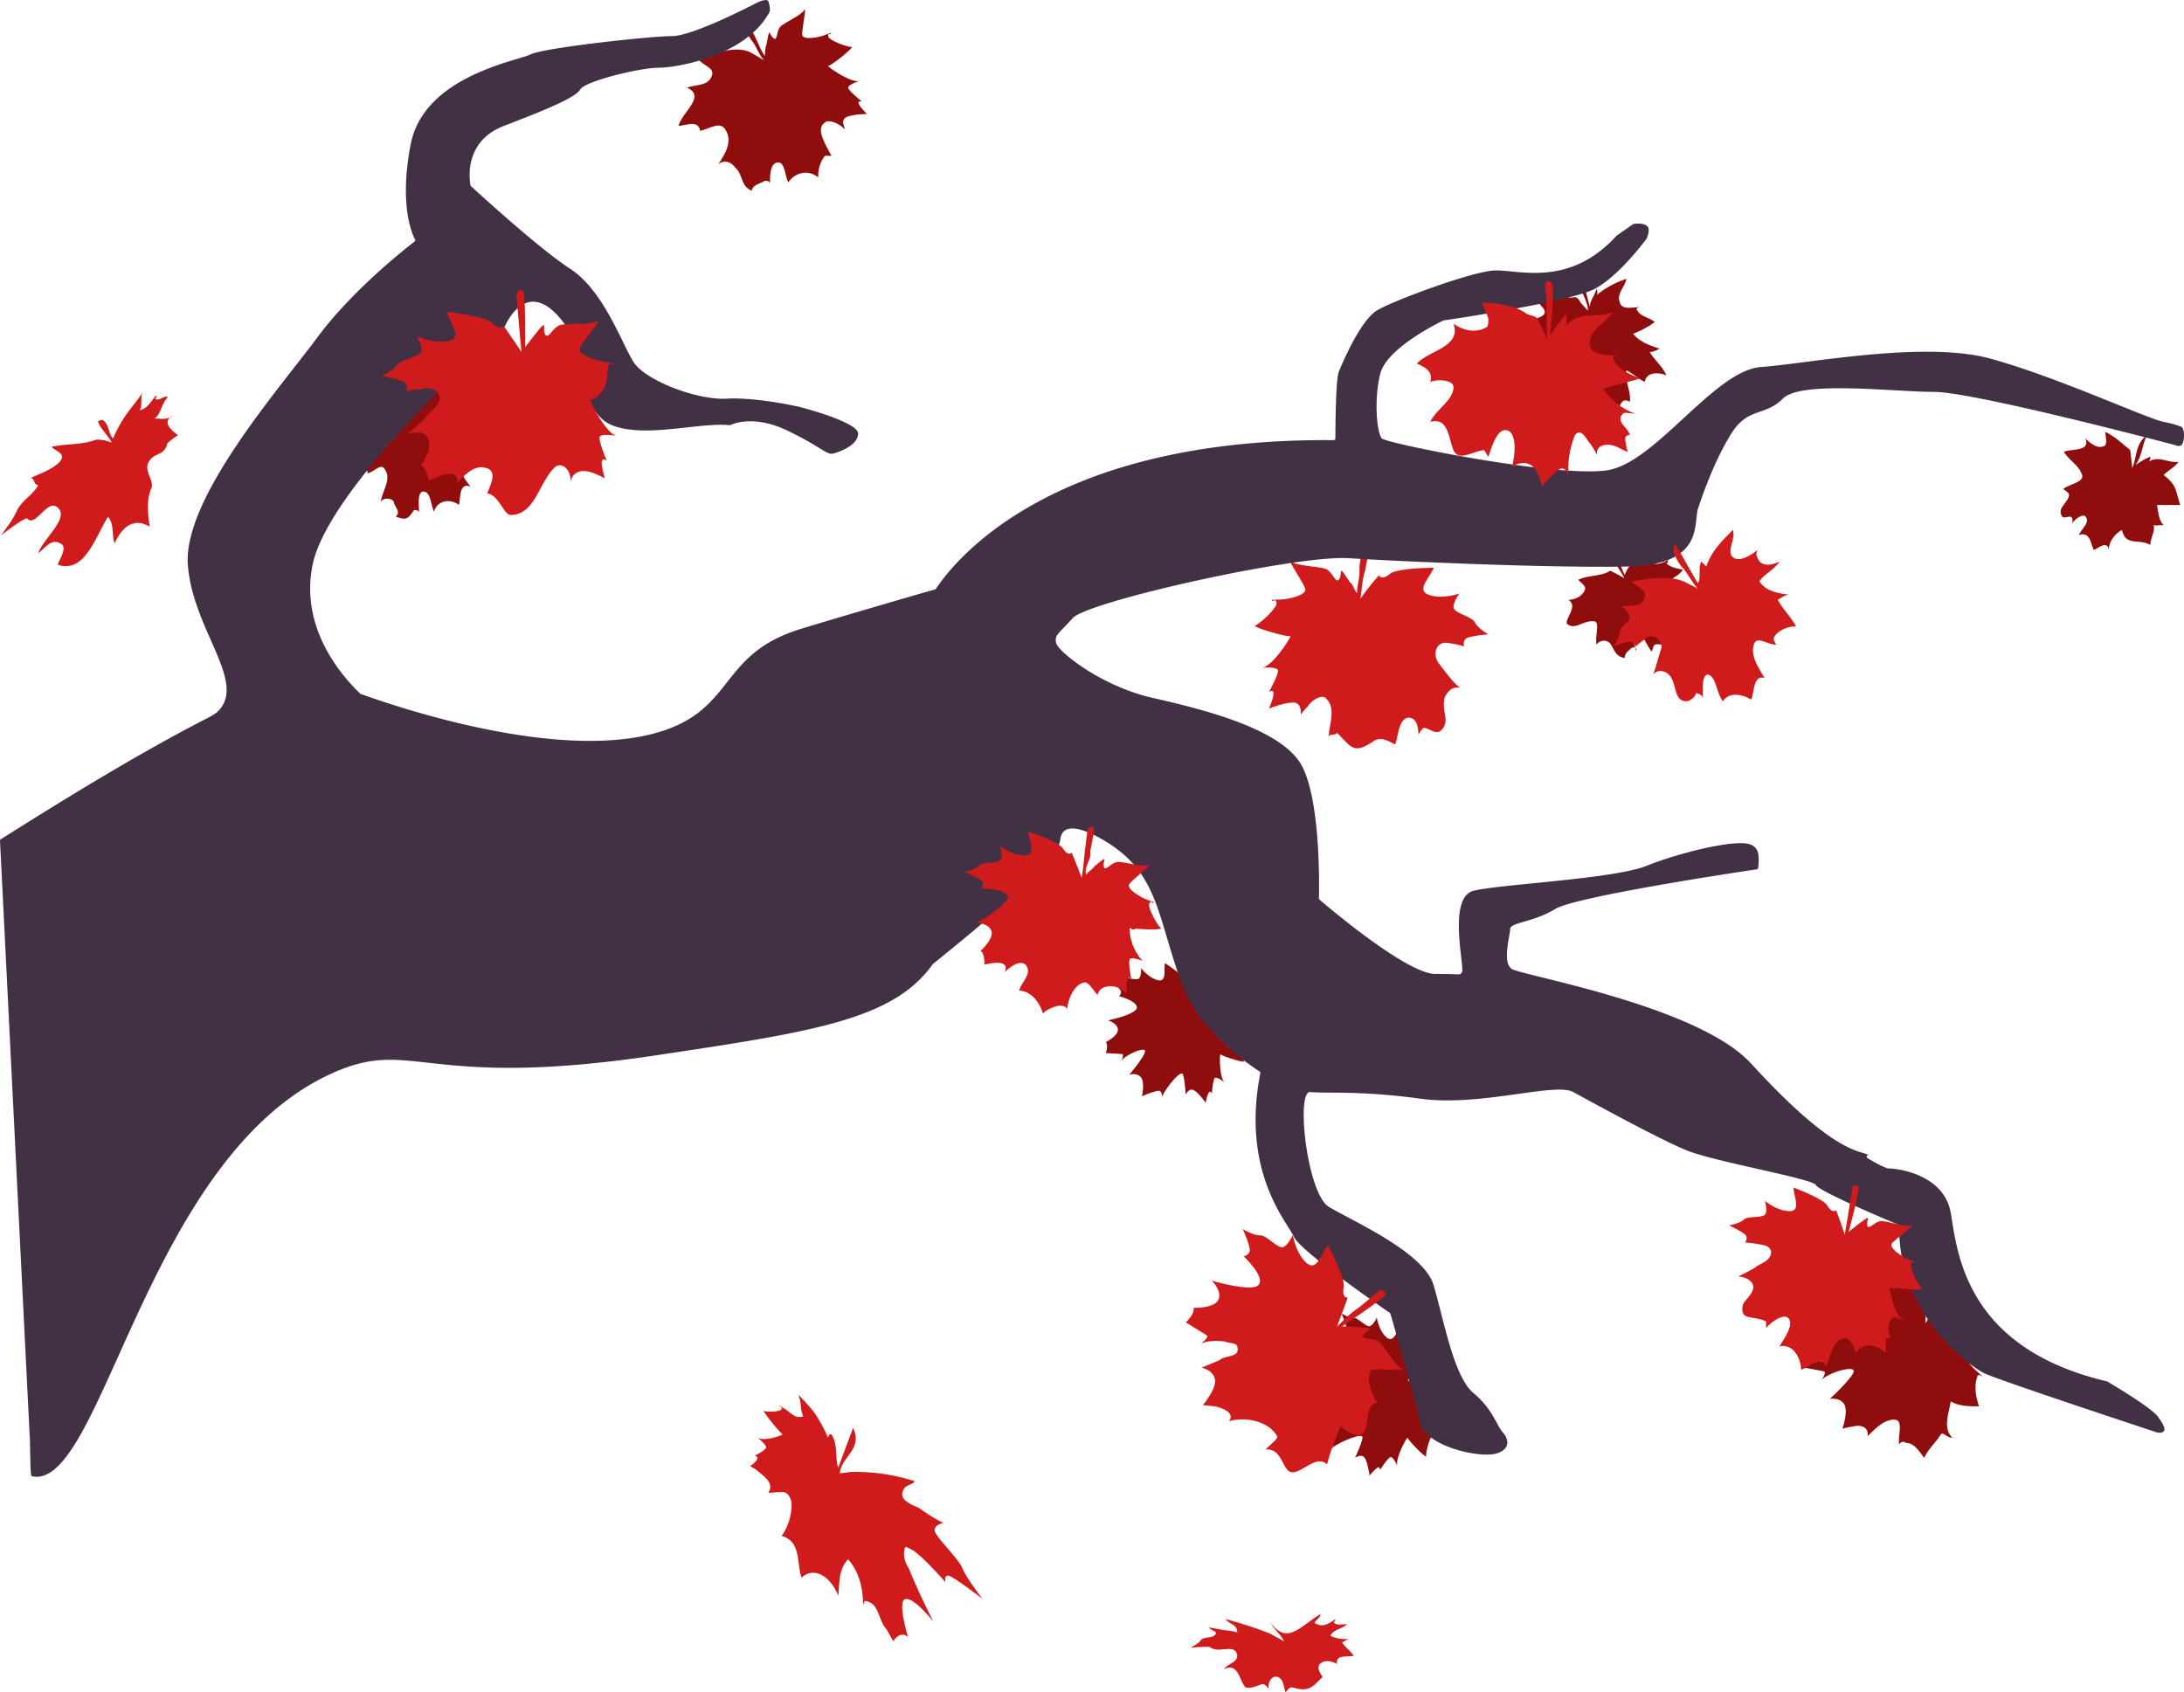 <svg id="MAPLETREEE" xmlns="http://www.w3.org/2000/svg" viewBox="0 0 1313.22 1017.69"><defs><style>.cls-1{fill:#900d0d;}.cls-2{fill:#cf1b1b;}.cls-3{fill:#423144;}</style></defs><title>[6b]tree</title><path class="cls-1" d="M816.58,673.62C813,670,812,665,808.86,661.47c-1.89-2.88-3.77-5.73-5.18-7.87L801.33,650s.52-2.63,2.18-2.51c.41,0,1.46,1.46,2.79,3.59s3,5,4.52,7.79C813,663,814,667,817,671c0-2,0-5,1-7.2.54-3.35,1.19-6.65,1.54-6.79.69-.28,1.14,2.75,3.08,3.56s1.33-4.58,3.51-7.09,12.49-6.78,14.38-10-1.52,11.89-1.06,14.93,9.55,1.68,14.36-.31,2.35-.17,2.35-.17-1.26-1.09-1.09,1.26,11.54,6.49,13.88,6.32S856.75,677,855.09,676.88s14.22,11,19,9c0,0-7.84,2.44-7,4.5s8.1,7.91,8.1,7.91-2.63-.52-1.78,1.54,4.9,6,4.9,6-8,.1-12.13,1.8C862,710,865,713,865,715c-4-4-10-6-12-4-6,4,1,14,4,20h-4c-3,4-4,8-4,13-6-5-14-3-18,3-2-4-2-12-6-12-5,0-5,8-5,13,0-2-2-2-3-2-3,2-7,2-8,6-7-3-5-10-10-14-2-3-6-5-10-2,4-6,9-14,4-21-3-5-10,0-15,1-1-7-9-3-13-3,2-8,17-18,5-23,6-2,13-1,15-7,2-5-5-6-8-10,10-4,24-9,32.76-3.38C813.15,671.55,816.58,673.62,816.58,673.62Z" transform="translate(-357.04 -637.31)"/><path class="cls-2" d="M424.22,903.51C422,899,418,896,416,891c0-1,2-1,3-1,4,3,3,8,6,11a83.2,83.2,0,0,1,8.25-14.86c1.63-2.2,3.31-4.36,5-6.53s3.28-4.36,4.78-6.61c-2,3,0,8-2,11,5-1,7-6,10-9,0,1,0,2-1,2,3,2,5-2,8-1-4,4-4,10-8,13,4,0,8,1,11-2-7,4-1,9,3,12a56.82,56.82,0,0,0-6.38,4.88C456,912,449,909,446,916c-2,5,4,11,2,15-3,7-2,15-1,23-10-6-17,1-21,10-2-5,0-11-4-16-8,13-14,34-30,29-1-1,7-11,1-13-5-3-9,3-13,6,3-9,20-22,11-28-6-4-13,13-17.73,7-1.06-.07-5,2.46-8.69,5.1s-7.08,5.27-7.08,5.27,1.85-2.35,3.93-5.3a53.11,53.11,0,0,0,5.36-8.85C370,938,377,935,380,929c-3,0-2-5-5-4,6-3,13-5,18-10,4-5-2-6-5-9,9-2,18-1,26.83-4.29A21.62,21.62,0,0,1,424.22,903.51Z" transform="translate(-357.04 -637.31)"/><path class="cls-2" d="M862,1523.27c1-10.27,14-14.27,8-27.27l-9,24c-2-7,0-14-4-20-1-1-2,1-2,2a96.11,96.11,0,0,0-7.87-14.61c-1.56-2.08-3.22-4-4.92-5.94s-3.45-3.7-5.2-5.45a19,19,0,0,1,1.5,6.5,19,19,0,0,0,1.5,6.5c-2.5,1-4.5.25-6.38-1s-3.63-3-5.65-4c-3.76-2.86-1.84-.79-1.84-.79s.95-.53.88,1.29-8.79,2.06-10.54,1.28c-.87-.38,1.53,2.95,4.31,6.43s6,7.18,6.66,7.45-2.2,1.46-5.73,2.28-7.69,1.22-9.57-.5c0,0,6.21,4.9,5.5,6.55s-6.75,4.69-6.75,4.69,2.15.47,1.4,2.19-4.22,4.16-4.22,4.16,1.67.84,3.78,2.15C816,1525,823,1529,819,1535c2.5,0,5.5-.5,8-.37,4-.63,6,4.37,6,7.37a32.92,32.92,0,0,1-6,19c12,3,9,17,12,25,9-8,19,2,22,11,1-7,0-16,6-22,7,8,9,18,9,28a10.07,10.07,0,0,1,1-3c9,1,8,12,13.07,17l4.1,7.34s3.7-6.76,8.83-2.71a111.25,111.25,0,0,1-2.72-11.12c-1-5.6-1.36-11.27,1.34-11.63s6.87,3,10.33,6.51a88.23,88.23,0,0,1,6.24,7s-5.38-10.59-10.26-21.51c-1.63-3.64-3.2-7.31-4.49-10.64-2.44-3.26-3.45-8.24-2.44-11.29,0-3,3,0,5.27.74a86.9,86.9,0,0,1,8.37,7.47c5.72,5.66,10.94,11.65,10.94,11.65s-1.07-4.15,1.63-4,20.65,14,20.65,14-9.72-12.37-12.23-18.6c-2.41-6-16.93-19.37-16.61-22.86s5.3-4.21,5.3-4.21a82,82,0,0,1-7.47-4.14c-2.15-1.33-4.59-2.95-7.06-4.78C905,1542,896,1539,901,1532c2-2,5-2,6-4a117.2,117.2,0,0,0-38.87-5.52C865,1523.05,862,1523.27,862,1523.27Z" transform="translate(-357.04 -637.31)"/><path class="cls-2" d="M1129.17,1624.34C1127,1620,1123,1617,1121,1613c10,14,18,2,30-5,0,3-6,5-2,6,4,2,8-1,11-3a3.49,3.49,0,0,1-1,2c2,2,5,1,8,1-3,3-8,3-10,7,4,2,8,2,12,2-2,0-3,1-5,2,2,3,5,5,7,8-4,1-11-1-10,5-3-2-9-3-11,1-1,3,3,7,2,7-6,6-8,9-18,6-2,0-3,2-4,3-1-3-1-7-4-9-4-2-7,3-6,7-1-1-2-3-4-3-3,1-7,3-10,2-4-4-4-15-13-11,2-3,8-4,8-8-1-8-11-1-16.26-5.11-1.79-.66-12,.26-12,.26s5-2.36,6-4.17c2.25-3,7.25-1,9.25-4,1-2-3-2-4-4,3,.5,5.75,1,8.51,1.5,3.49.5,5.49.5,8.49,1.5,0-5-5-5-7-8a241.48,241.48,0,0,1,25.49,8.2C1119.37,1618.83,1129.17,1624.34,1129.17,1624.34Z" transform="translate(-357.04 -637.31)"/><path class="cls-1" d="M607.47,885s-3-4.6-6-9-6-8.71-6-8.71.36-2,1.64-2c.64,0,3.32,4.34,5.84,8.67s4.91,8.81,4.91,8.81,1.22-10.19,1.75-10.42.92,2.1,2.44,2.7.95-3.55,2.59-5.53,9.53-5.43,10.94-7.93-1,9.2-.58,11.54,7.4,1.14,11.08-.47,1.81-.17,1.81-.17-1-.82-.82,1,9,4.82,10.82,4.66c.9-.08-1.39,2.18-4.08,4.45s-5.76,4.56-6.4,4.53,2.15,2,5.56,3.91,7.44,3.55,9.28,2.75c0,0-6,2-5.32,3.59s6.38,6,6.38,6-2-.36-1.35,1.22,3.88,4.56,3.88,4.56-6.18.21-9.32,1.75C645,913,644,914,646,916c-4,0-9-6-11-2-3,5,1,11,5,16-7-3-6,7-7,11-5-4-13-3-15,4-2-4-2-13-7-12-3,1-2,8-2,13,0-2-2-2-3-2-4,6-5,6-11,4,3-3,0-5-1-8,0-3-6-4-8-1,1-7,7-14,2-20-2-3-6,2-10,3a3.67,3.67,0,0,0-1-3,7.5,7.5,0,0,0-9,0c1-6,14-15,4-20,4-1,8-1,11-4,4-6-5-6-6-10,7-2,13-4,20.13-5.22C596.9,879.23,607.47,885,607.47,885Z" transform="translate(-357.04 -637.31)"/><path class="cls-1" d="M1075.89,1243.1l8.49-20.73s2-.86,2.71.32-9.18,19.55-9.18,19.55,9.62-4.64,10.13-4.31-1.34,2-1,3.73,3.72-1.21,6.43-.89,10.37,5.35,13.42,5.16-8.78,4.47-10.63,6.17,3.27,7.26,6.84,9.61,1.2,1.52,1.2,1.52.16-1.36-1.36-.16.92,10.84,2.12,12.35-13.4-3-14.09-4.13-.91,14.74,2.66,17.09c0,0-5.28-4.2-6.29-2.67s-1.63,9.16-1.63,9.16-.86-2-1.87-.49-1.82,6.11-1.82,6.11-3.77-5.39-6.83-7.4-5.23,2.41-5.23,2.41-.4-8.3-1.61-12-11.62,9.91-12.61,13.64c0,0,.32-2.71-1.21-3.72s-10.82,3.13-10.82,3.13,1.8-8.31-.59-11.35-7-1.64-7-1.64,9.91-11.76,9.38-14.3-11.84,2.46-14.19,6c0,0,1.84-3.91.48-4.07s-9.83-.61-9.83-.61,1.66-4.76,0-6.61c0,0,7.6-3.78,7.23-7.67s-6-5.38-6-5.38,16.92-3.51,17.39-7.58-10.72-7-10.72-7a3.2,3.2,0,0,0,1.17-2.89c-.35-1.69-6.65-6.56-6.65-6.56s4.91.3,7.28-1.07,9.16,1.63,10.5-.41,1-5.94,1-5.94,4.28,5.73,9.88,7.21,3.69-5.62,4.5-10.2c0,0,12.25,8,13.47,11.76s2.9,3.37,3.24,2.86S1075.89,1243.1,1075.89,1243.1Z" transform="translate(-357.04 -637.31)"/><path class="cls-1" d="M1203.56,1468.07l18.33-15.09s2.32.21,2.37,1.66-18.38,13.64-18.38,13.64,11.31.5,11.62,1.07-2.28,1.23-2.8,3,4.08.74,6.45,2.4,7,10.2,9.94,11.55-10.44-.24-13,.43-.59,8.42,1.57,12.4.36,2,.36,2,.83-1.19-1.19-.83-4.58,10.58-4.22,12.59-11-9.49-11.08-10.93-8.25,13.31-6.09,17.29c0,0-2.82-6.57-4.53-5.64s-6.12,7.73-6.12,7.73.21-2.32-1.49-1.4-4.77,4.79-4.77,4.79-.81-6.93-2.66-10.34-6.1-.38-6.1-.38,3.79-7.95,4.53-12-15.82,3.42-18.62,6.4c0,0,1.66-2.37.74-4.08s-11.67-2.51-11.67-2.51,5.86-6.85,5.15-10.89-5.67-5-5.67-5,15.16-6,15.94-8.63-12.29-3.65-16.27-1.49c0,0,3.68-2.73,2.49-3.56s-8.87-5.5-8.87-5.5,3.94-3.61,3.27-6.19c0,0,9,.28,10.6-3.53s-2.87-8-2.87-8,17.55,5.22,20,1.66-6.48-12-6.48-12a3.39,3.39,0,0,0,2.54-2.11c.52-1.76-2.92-9.46-2.92-9.46s4.44,2.75,7.33,2.66,7.73,6.12,10,4.89,3.89-5.05,3.89-5.05,1.12,7.49,5.6,11.69,6.26-3.39,9.32-7.26c0,0,7.4,13.66,6.67,17.74s1,4.6,1.59,4.29S1203.56,1468.07,1203.56,1468.07Z" transform="translate(-357.04 -637.31)"/><path class="cls-2" d="M1175,997.4c1-5.4,1-11.4,2.83-16.83L1180,969.3l1-5.12s-1.82-2.73-3.64-1.82c-.45.23-1,2.33-1.48,5.36s-1,7-1.47,10.91C1175,984,1173,989,1173,994c-2-2-2-5-4.35-6.58-2.19-3.44-4.46-6.85-4.92-6.85-.91,0,0,3.64-1.82,5.46s-3.64-4.55-7.28-6.37-17.29-1.81-20.94-4.54,7.29,12.74,8.2,16.38-10,6.38-16.38,6.38-2.73.91-2.73.91.91-1.82,1.82.91-10,12.75-12.74,13.66c-1.36.46,3.41,2.27,8.76,3.86s11.26,3,12.18,2.5-1.82,4.32-5.57,9.22a52.53,52.53,0,0,1-6.07,6.79c-2.06,1.86-4.05,3.12-5.64,3.12,0,0,10-.92,10,1.82s-5.45,12.74-5.45,12.74,2.73-1.82,2.73.91-2.73,9.1-2.73,9.1,2.27-.91,5.23-1.82a35.57,35.57,0,0,1,9.33-1.83c5.48,0,4.55,7.28,4.55,7.28a55.89,55.89,0,0,1,4.4-5.19c2.4-3.86,8.4-6.86,10.4-4.86,7,6,2,16,2,24,0-3,4-1,5-3,9,9,10,13,22,5,4-3,9,0,13,2,2-6,2-14,7-16,6-1,7,6,7,11,0-2,2-4,3-5,3,0,7,4,10,2,7-6,0-12,3-21,2-3,4-6,9-5-5-4-9-10-13-15-4-6-1-14,7-11.83a49.31,49.31,0,0,1,8.43,1.88s-.91-2.73.91-4.55,13.65-2.74,13.65-2.74-6.37-3.64-8.2-7.28-12.74-5.45-12.75-9.09,3.64-8.19,3.64-8.19-10,3.65-18.2.92,0-10,2.72-16.38c0,0-12.29,0-20.35,1.55-2.69.51-4.91,1.2-6,2.11-4.55,3.64-6.37,1.82-6.37.91,0-.46-3,3-5.83,6.58S1175,997.4,1175,997.4Z" transform="translate(-357.04 -637.31)"/><path class="cls-1" d="M1333.72,985c-2.72-6-8.72-11-5.72-18,3,5,3,11,6,16,3-8,10-13,17-18,1,4-3,10,0,11,2,1,6,0,9-2,0,1,0,2-1,2,3,3,7,3,10,4-3,4-7,5-10,8,5,2,9,5,14,5-1,2-5,1-4,3,4,3,6,7,10,9-3,0-11,1-8,6-4-1-7-3-10-4-1,6,4,9,6,14-1,0-2-1-3-1-2,2,0,6-2,9-3-3-6-5-10-4-1,1-1,3-2,4-3-4-5-10-9-13a14.83,14.83,0,0,0,0,13c0-2-1-3-3-2-2,2-4,3-4,6-6-1-6-5-9-9a5.29,5.29,0,0,0-8,1c-1-5,2-13-1-14-7-1-11,5-16,2-4-2,7-11,0-15,5,0,9-3,10-6,1-2-2-4-4-6,3-1.5,6.5-2,9.93-2.58s6.59-1.11,9.2-2.85C1325,980.09,1333.72,985,1333.72,985Z" transform="translate(-357.04 -637.31)"/><path class="cls-1" d="M1639.16,918.81C1642,912,1641,904,1648,899c-3,6-3,13-7,18,3-2,6-4,9-5a3.67,3.67,0,0,1-1,3c6-4,12,1,18,0-2,3-6,5-9,8,8,6,7,9,10,18h-14c1,5,1,10,5,13-2-2-5,0-7-1,1,4-2,8-2,12-7-4-15,1-17-9-4,2-8,7-8,12-1-6-6-1-9,0-2-4-2-11-9-9,2-4,7-8,4-11-1-2-6,1-8,4,0-1,1-3-1-4-2,0-4,1-5,0-3-5,2-7,4-12,1-3-4-4-3-5,5-3,12-4,11-8-2-6-7-8-11-14,5-2,16,0,13-8,3,3,8,7,12,4,1-2,0-5,0-8,6,3,10,7,14.74,10.76C1638,907.24,1639.16,918.81,1639.16,918.81Z" transform="translate(-357.04 -637.31)"/><path class="cls-1" d="M1311.83,824.1C1312,816,1301,804,1307,799c2,8,4,15,6,23,0-4,3-7,4-11,1,1,0,5,1,3a55.59,55.59,0,0,1,17-9c-1,5-6,9-4,14,1,5,8,3,12,3a3.49,3.49,0,0,0-2,1c2,5,8,5,11,8a53.88,53.88,0,0,1-13,7c4,5,10,7,16,9-2,1-4,2-6,2,3,5,8,9,10,14-5-2-12-2-13,4-4-2-7-5-11-7-1,7,3,13,2,19a4.27,4.27,0,0,0-3.76-.73,8.18,8.18,0,0,0-2.71,4.45,12.09,12.09,0,0,1-2.24,4.75c-1.72-2.86-3.76-5.78-6.82-7.11s-7.36-.31-8.45,2.85q-.22-4.1-.85-8.16t-1.65-8c-.52-1-.52-3-2.55-.81a21.29,21.29,0,0,0-4.83,14.4,8.11,8.11,0,0,0-1.3-2.9,1.27,1.27,0,0,0-.77-.6,1.38,1.38,0,0,0-1,.47l-7.39,6.39a8.7,8.7,0,0,0-5-5.14,17.41,17.41,0,0,0,1.56-6.42c0-2.21-1.12-4.56-3.16-5.43-2.24-1-4.78.09-7,1.12a59.43,59.43,0,0,0,7.61-14.51c.53-1.47.92-3.33-.21-4.42a4,4,0,0,0-3.35-.64,24.45,24.45,0,0,0-9.72,3.55c.32-2.18-2.24-3.75-4.44-3.76s-4.36.88-6.56.7a47.64,47.64,0,0,1,9.83-11.27,6.14,6.14,0,0,0,1.87-2.09c1-2.3-1.2-4.65-3.17-6.2a22.52,22.52,0,0,0,12-1.45c1.39-.58,2.92-1.58,3-3.08a4.38,4.38,0,0,0-1.36-2.75l-4.81-5.69c.44.53,9-1.33,10.24-1.43,2.59-.22,6.28-.83,8.67.46,4.42,2.48,5.42-2.52,8.91,3.92C1309.7,821.7,1311.83,824.1,1311.83,824.1Z" transform="translate(-357.04 -637.31)"/><path class="cls-1" d="M1514.84,1433.13s.89-1.61,2.23-4l4.9-8.69,7.14-12.62s2.74-.78,3.43.85c.34.81-3.4,6.72-7.22,12.42-1.91,2.85-3.85,5.65-5.3,7.74l-2.43,3.49s3.28-1.12,6.63-2.16,6.78-2,7.08-1.76c.6.51-2.05,2.41-1.87,4.67,5.59.92,11.59-1.08,16.41,4.49,3.18,2.06,6.42,4.05,8.39,4.18s-1,1.2-4.85,2.54C1546,1446,1540,1446,1539,1451c0,6,6,10,10,14-1,0-2-2-3,0-2,6-1,12,1,18-6,0-12,0-17-3-1,7-5,16,1,22-3,0-6-4-7-2-4,6-7,8-10,14-3-4-6-9-11-9-1-1-3-1-4,1-1-5,3-15-3-15s-11,5-16,10c1-6-5-7-8.6-5.86a46,46,0,0,0-6.54,1.31,43.71,43.71,0,0,0,1.51-5.73c.59-3.13.87-6.8-.42-8.94-2.58-4.28-8.67-3.24-8.67-3.24s3.66-3.37,7.29-7.16,7.23-8,7.09-9.66-4-1.38-8.35-.13-9.05,3.45-10.85,5.55c0,0,3-4.72,1.28-5.15s-12.53-2.38-12.53-2.38,2.91-5.84,1-8.49c0,0,10.37-3.62,10.53-8.68s-6.79-7.88-6.79-7.88,22.3-1.76,23.57-6.9-12.63-10.78-12.63-10.78a4.14,4.14,0,0,0,2-3.52c-.18-2.23-7.48-9.51-7.48-9.51s6.26,1.19,9.52-.19,11.5,3.58,13.55,1.18,2.22-7.47,2.22-7.47,4.56,8.05,11.51,10.87,5.65-6.61,7.44-12.36c0,0,14.43,12.32,15.38,17.3s3.18,4.8,3.7,4.2c.26-.3.29,3.62.25,7.62S1514.84,1433.13,1514.84,1433.13Z" transform="translate(-357.04 -637.31)"/><path class="cls-3" d="M1668.42,893.79a3.35,3.35,0,0,0-.8-.13c-.75-.45-3-1.33-9.62-2.66-10-2-64-27-104-38s-110,3-138,5-63,57-92,62-133-16-136-19-5-23-1-39c3.85-15.4,35.49-30.8,37.86-31.93l.29-.09c3.74-.54,76.24-11.18,90.85-19s30-28.68,31-29.94l.08-.13c.32-.68,2.78-6.06,0-7.93-2.61-1.74-6.73-1.21-7.76-1a1,1,0,0,0-.43.18l-9.71,6.8-.17.15C1299.94,811,1269,799,1255,800s-60,18-70,24-21,32-23,37c-1.8,4.49-2,33.95-2,39.94a1.06,1.06,0,0,1-1.08,1.05c-167.62-1.42-226.52,70.45-239.15,89.45a1,1,0,0,1-.89.47c-.76,0-70.58,20.46-81.88,24.09-47.07,15.12-38.33,47-82,61-66.21,21.21-179.68-22.15-180.38-22.11a1,1,0,0,1-.49-.08,1,1,0,0,1-.3-.2c-12-11.42-36.48-40.12-28.84-77.61,9.76-47.85,110.11-137.65,114.83-141.85a1,1,0,0,0,.26-.36c1.27-3.13,17-39.55,43.8,9a1,1,0,0,1,.12.44c.12,3.28,1.86,41.12,21,48.77,19.89,8,52.65-1.89,70.71,0a1,1,0,0,0,.55-.09c1.91-.9,14.45-6.06,33.75,3.13,21,10,24,15,28,14s15-5,15-12-35-16-35-16-26-6-44-5-49-11-56-22-18-43-38-56c-19.08-12.4-56.36-46.64-59.75-49.77a1,1,0,0,1-.32-.57c-.59-3.1-4.17-26.33,20.07-35.66,26-10,43-17,46-22s36-13,47-13,52.75-7,66.87-33.76a1,1,0,0,0,.12-.51c0-.93-.15-4-1-5.73-1-2-7,1-7,1s-38,20-51,20-77,7-85,11-64,13-72,54c-7,36,.6,53.5,2.56,57.23a1,1,0,0,1-.28,1.32c-5.18,4-37.19,29-58.28,57.45-23,31-81,97-78,137,2.85,38,34.08,68.75,19.39,86.62-2.31,2.8-4.59,3.91-9.39,6.38-54.47,28-121.15,71.38-122.25,71.75a1.05,1.05,0,0,0-.71,1.05L374.85,1500c.32.12.25,24.79,1.15,25,42,10,68.09-188.52,178-241,51.36-24.52,54.47,9.35,197-12,95.43-14.3,143.15-21.45,167-55,57.8-46.34,75.62-66.53,76.54-74.56.08-.68.31-3.66,2.46-5.44,6.39-5.3,23.24,5.27,26,7,30.85,19.34,29.88,44.75,45,86,10.16,27.7,41.64,48.59,46.39,51.62a1.05,1.05,0,0,1,.46,1.09C1103.22,1342.24,1131,1372,1135,1381c3.82,8.61,53.36,42.81,57.7,45.79a1,1,0,0,1,.4.56c1.32,4.59,15,52.32,17.9,65.65,3,14,37,22,47,18s3-12,3-12c-4-4-6-14-18-24s-18-45-24-65-50-39-63-47-20-70-11-69,30-1,66,4,81-10,92-4,51,28,68,35,76,17,78,21c1.86,3.73,43.69,21.36,49.36,23.73a1,1,0,0,1,.63,1c-.61,53.57,43,84.32,51,88.3s99.6,34.21,102,35l.08,0c.42.2,4.08,1.87,6,0s-3-8-3-8c-1.92-4.81-28.81-20.71-30.87-21.93l-.27-.11c-84.86-20-89.86-77-93.85-101s-33-27-37-27c-2.34,0-8.46-3.43-13.13-6.28-1-.58-.45-1.79.65-1.95.1,0-1.26-.47-5.52-1.78q-.78-.24-1.6-.53c-13-4.63-32.69-18.87-63.4-52.47-32-35-138-53-144-57s-1-20-1-24,14-4,27-12c12.36-7.61,111.52-22.45,121.23-23.89a1,1,0,0,0,.88-.9c.23-1.76.67-6.09-.11-9.21a7.27,7.27,0,0,0-5-5c-9-3-42,5-62,13s-88,11-104,15-5,47-7,49,2,1-16,1c-17.11,0-65-40.68-69.63-44.68a1,1,0,0,1-.35-.8c.15-5.87,1.27-63.54-12-82.52-14-20-57-31-88-38s-57-28-58-33,1-5,10-15,134-38,166-36,122,6,168,5,39-26,42-35,10-29,20-45,20-10,31-21,67-4,91-4c23.57,0,140.71,30.87,144.89,32l.21.08a4.25,4.25,0,0,0,3,.25C1670.51,904.62,1671.29,895,1668.42,893.79Z" transform="translate(-357.04 -637.31)"/><path class="cls-2" d="M670.57,848.91s-.21-2.23-.51-5.54-.68-7.71-1.07-12.11l-1.55-17.62s2.22-2.68,4-1.52c1.36.87,1.4,19.61,1.33,28.92,0,3.1-.05,5.16-.05,5.16s2.53-3.37,5.19-6.73,5.43-6.71,5.91-6.65c1,.1-.4,3.84,1.32,6s4.34-4.39,8.38-5.91,18.43,0,22.57-2.48S707,843,705.68,846.73s9.85,7.82,16.56,8.52,2.78,1.26,2.78,1.26-.25-.67-.71-.71-1.09,1-1.31,1.47c-1.19,2.51-.61,4.64-1,7.73a18.78,18.78,0,0,1-1,4c-2.14,5.7-7.11,9.17-8.85,8.47-.07,0-.12-.05-.15,0-.87.47,9.79,21.41,16.26,22.09,0,0-10.45-2.07-10.75.81s4.35,14,4.35,14-2.68-2.22-3,.66,1.87,9.9,1.87,9.9-2.3-1.21-5.31-2.49C708,919,701,920,700,928c1-8-5-13-9-10-10,9-12,29-27,29-4,0-7-12-14-13,2-5,6-13,0-15-7-3-14,4-18,9,1-8-7-6-10.71-4.25-3.35,1.32-6.41,2.7-6.41,2.7s-1.11-7.88-4.85-9.24a40.89,40.89,0,0,0,3.55-6.05C617,905,615,896,607.23,897.64a19.85,19.85,0,0,0-4.88.34s1.32-1.07,3.28-2.78,4.54-4,7.07-6.55C616,884,625,879,620,873c-2-2-6-3-9.66-1.59a62.58,62.58,0,0,0-9.22,1.22s1.26-2.78-.46-4.9-14.09-4.39-14.09-4.39,7.12-3.13,9.44-6.77,14-4.35,14.44-8.19-2.93-9-2.93-9,10.15,4.94,19.09,3,1.11-10.55-1.07-17.57c0,0,23,2.41,27.42,6.75s6.51,2.62,6.62,1.66a0,0,0,0,1,0,0c.13-.09,1.46,1.63,5.69,7.88C666.69,843.09,668.42,845.68,670.57,848.91Z" transform="translate(-357.04 -637.31)"/><path class="cls-2" d="M1377.81,991.18C1374,987,1372,982,1368,977.86a26.72,26.72,0,0,1-4-7A9.08,9.08,0,0,1,1364,964c2.5,4,4.75,8,7,12,1.13,2,2.25,4,3.41,6s2.34,4,3.6,6.12c1-2.06,1-4.36,1-6.62s0-4.51,1-6.51l3,3c3-9,9-15,16-22,2,6-5,14,1,17,4,2,10-2,14-5-2,3,0,5,1,7,3,3,8,2,12,0-1.5,2.5-4,4.5-6.37,6.38S1416,985,1415,987c4,6,11,7,18,8-3,0-5,2-7,3,4,7,7,9,11,16-5,0-10,2-13,6-1,2,0,3,1,5-5,0-11-5-13-1-3,7,2,14,6,21-7-2-6,9-8,13-5-3-13-5-17,1-4-5-4-15-9-16-4,0-3,10-3,15,0-3-2-3-4-4-1,3-4,5-6,5-7,0-6-9-9-14-2-4-8-6-11-2,2-5,3-10,5-16,1-5-6-10-10.22-5a42.4,42.4,0,0,0-5.5,4.27,3.79,3.79,0,0,0-2.18-3c-1.92-.7-10.76,2.6-10.76,2.6s3.38-4.76,3.47-8c0-1.62,1.89-3.67,3.57-5.64,5.61-3.22.61-8.22-2.39-10.22,5-1,13,1,14-6,1-4-5-6-8-9,8.25-1.5,17.63-3,25.67-1.67a25.11,25.11,0,0,1,7.51,2.41C1374.52,989.54,1377.81,991.18,1377.81,991.18Z" transform="translate(-357.04 -637.31)"/><path class="cls-2" d="M1007.39,1165.09c.92-4.78,1.3-9.44,1.83-15l1.26-10,.57-4.52s2.26-1.77,3.52-.52c.32.31.17,2.2-.24,4.86s-1.06,6.08-1.75,9.46c1.08,4.71-4,9-2.42,14,1.15-2.17,3.63-2.94,4.85-5,2.72-2.29,5.54-4.5,5.92-4.38.76.25-1,3,0,5s4.27-2.79,7.79-3.3,14.86,3.21,18.63,1.94-9.53,8.59-11.28,11.37,6.58,8,11.87,9.77,2,1.5,2,1.5-.26-1.76-1.76.26,4.84,13.32,6.85,14.82c1,.75-3.46,1-8.33.82-2.44-.07-5-.22-7-.39-1,1.44-3.42-.54-3.42-.54a28.52,28.52,0,0,0,4.92,16.15c1.2,2.11,2.52,3.69,3.84,4.13,0,0-8.08-3.41-8.84-1.12-.38,1.14-.1,4.1.27,6.79s.81,5.18.81,5.18-1.77-2.25-2.52,0-.21,8.29-.21,8.29a42,42,0,0,0-3.89-2.82c-4.73-2.57-12.7-1.93-13.65,3.81-2.68-2.8-5-7.52-7.79-7.58-6.06,1-9.81,9.38-10.5,15.95-1.6-2.23-3.25-1.72-5.17-2-3.31,1-6.63,2-9.43,4.73-2-6.63-6.83-13.32-14.23-13.76,1.21-4.91,7.07-9.44,4.7-14.16-2.62-5.54-10.14-.5-13.51,3.27,3.75-8.42-8.93-5.41-12.16-4.67,0,0,.48-6.55-2.3-8.3a33.31,33.31,0,0,0,3.91-4.26c1.85-2.43,3.47-5.46,2.58-7.84s-3.22-3.57-5.33-4.16a16.38,16.38,0,0,0-4-.58s1.26-.63,3.13-1.67,4.36-2.47,6.82-4.07c3.54-3.21,7.43-5.31,9.37-9.64-.39-2.69-4.36-4-8.23-4.65a51.62,51.62,0,0,0-7.65-.63,4.16,4.16,0,0,0,.49-4c-1-2-10.59-6-10.59-6s6.29-1.28,8.79-3.81,12.07-1.06,13.07-4.08-.79-7.8-.79-7.8,7.32,5.76,14.87,5.73,2.73-8.31,2.21-14.35c0,0,10.2,3.36,16.48,6.83a13.3,13.3,0,0,1,4.44,3.4c2.79,4.27,4.79,3.25,5,2.5.12-.38,1.65,3.27,3.15,7.1S1007.39,1165.09,1007.39,1165.09Z" transform="translate(-357.04 -637.31)"/><path class="cls-2" d="M1160.93,1435.28c4.07-4.28,8.07-8.28,12.95-11.49l8.93-7.35,4.06-3.34s3.29.3,3.36,2.35c0,.51-1.6,2-4,3.89s-5.7,4.26-9,6.55C1173,1429,1168,1432,1164,1435a66.44,66.44,0,0,1,8.26.35c4.06.16,8.18.53,8.4.94.44.81-3.23,1.76-4,4.3s5.78,1,9.14,3.33,9.92,14.46,14.09,16.37c2.08,1-1.61.87-6.29.67s-10.33-.5-12.15.13c-3.48,6.9.52,13.9,3.52,19.9-8,1-4,16-9,19-3,2-9-2-13-5-3,8-6,15-8,23-7-7-17,8-23,4-4-3-5-14-14-13,3-3,8-7,7-8-5-9-19-12-29-9,4-5-4-8-7.89-8.83-4-.59-7.78-.88-7.78-.88a50.79,50.79,0,0,0,4-5.57c1.95-3.14,3.78-7,3.27-9.83-1-5.74-8-7.16-8-7.16s5.37-2.13,10.89-4.53c3.52-3.2,12.52-1.2,10.52-8.2,0-2-5-2-7.81-3a36.74,36.74,0,0,0-7.93-.13,17.16,17.16,0,0,0-6.14,1.48s5.21-3.87,3.53-5-12.57-7.8-12.57-7.8,5.58-5.11,4.64-8.78c0,0,12.74.4,15-5s-4.07-11.36-4.07-11.36,24.88,7.4,28.41,2.35-9.18-16.94-9.18-16.94,2.86-.5,3.6-3-4.14-13.41-4.14-13.41,6.29,3.9,10.39,3.77,11,8.67,14.19,6.93,5.51-7.16,5.51-7.16,1.58,10.62,7.94,16.57,8.88-4.81,13.21-10.29c0,0,10.49,19.37,9.45,25.15s1.45,6.52,2.25,6.09c.4-.22-1.2,4-2.9,8.49S1160.93,1435.28,1160.93,1435.28Z" transform="translate(-357.04 -637.31)"/><path class="cls-2" d="M1466.29,1379.87c.71-4.87,1.71-9.87,2.35-14.46l1.61-9.84.73-4.47s2.31-1.68,3.52-.39c.6.65-.87,7.48-2.49,14.15-.81,3.34-1.66,6.63-2.31,9.11s-1.09,4.14-1.09,4.14,2.7-2.22,5.49-4.36,5.67-4.23,6-4.09c.74.27-1.1,3-.16,5s4.34-2.61,7.85-3,14.64,3.73,18.43,2.6-9.77,8.19-11.61,10.88,6.24,8.21,11.43,10.13,2,1.56,2,1.56-.19-1.76-1.76.19,4.32,13.4,6.27,15c1,.78-3.47.83-8.3.51A85.26,85.26,0,0,0,1493,1412c2,7,3,15,9,20-3-2-7-4-8-1-2,3-2,7,0,11-1,0-3,0-3,1v8c-5-5-14-7-18,0-1-4-4-9-6-9-8,0-9,11-12,17-3-7-11,1-15,2,0-7-5-16-13-14,3-5,8-12,6-16-2-5-11,1-14,5v-4c-8-4-16,0-14-10,1-3,7-7,6.19-11.62-1.52-5.17-9-5.48-9-5.48s5.08-2.33,10.08-5.24C1415,1397,1422,1396,1422,1390c-1-4-5-4-8.08-4.58a51.3,51.3,0,0,0-7.57-.9,4.14,4.14,0,0,0,.63-4c-.93-2-10.3-6.34-10.3-6.34s6.29-1,8.87-3.46,12-.61,13.13-3.57-.5-7.77-.5-7.77,7.06,6,14.56,6.23,3-8.16,2.71-14.17c0,0,17.8,6.58,20.41,10.92s4.64,3.4,4.92,2.66c.14-.37,1.52,3.3,2.87,7.08S1466.29,1379.87,1466.29,1379.87Z" transform="translate(-357.04 -637.31)"/><path class="cls-2" d="M1287.32,841.13c-.32-8.13-.32-15.13-.46-23.29-.23-2.51-.48-5-.73-7.5-.15-1.47-.05-3.37,1.34-3.87a2.31,2.31,0,0,1,2.62,1.25,6.73,6.73,0,0,1,.56,3.08C1291,820,1290,830,1289,839c3-4,6-9,10-13v7c7-9,19-4,28-8-5,7-15,11-14,20,1,6,11,6,17,6-2-1-3,0-3,2,3,7,10,9,16,12-7,2-15,4-22,6,5,7,11,12,19,15-3,0-6-1-7,0-5,5,3,8,4,13a2.45,2.45,0,0,0-2.7,1.47c-.28,1,1,8.38,1.81,8.6-2.58-.7-4.87-2.17-7.3-3.26a12.66,12.66,0,0,0-7.74-.71c-2.49.66-4.31,2.43-3.64,5.89a60.52,60.52,0,0,0-4-6.63C1311,902,1308,894,1304,899a56.75,56.75,0,0,0-3.25,11.64,53.45,53.45,0,0,0-.61,12.12c-.85-1.81-2.23-3.94-4.22-3.68a4.63,4.63,0,0,0-2.35,1.37c-1.07,1-9.51,8.42-9,9.89-1-2.87-1.9-6.39-3.45-9.26s-3.79-5.08-7.6-5.33C1271,916,1268,916,1266,919c2-8,3-18-1-22-7-5-11,9-13,15-1-1-2-4-3-4-7,1-15,7-18,0s-3-20-14-17c4-8,14-13,14-21,0-4-9-5-14-3,2-6-3-9-8-11,7-8,27-10,22-24,6,4,13,6,20,2,1-1,1-3,.95-5.29a104.23,104.23,0,0,0-4.27-9.85c.31.63,7.46.75,8.45.88a63.86,63.86,0,0,1,9.32,1.88,32.27,32.27,0,0,1,8.14,3.41c3.41,3,7.41,1,8.65,5.79C1284.1,834.17,1285.76,837.63,1287.32,841.13Z" transform="translate(-357.04 -637.31)"/></svg>